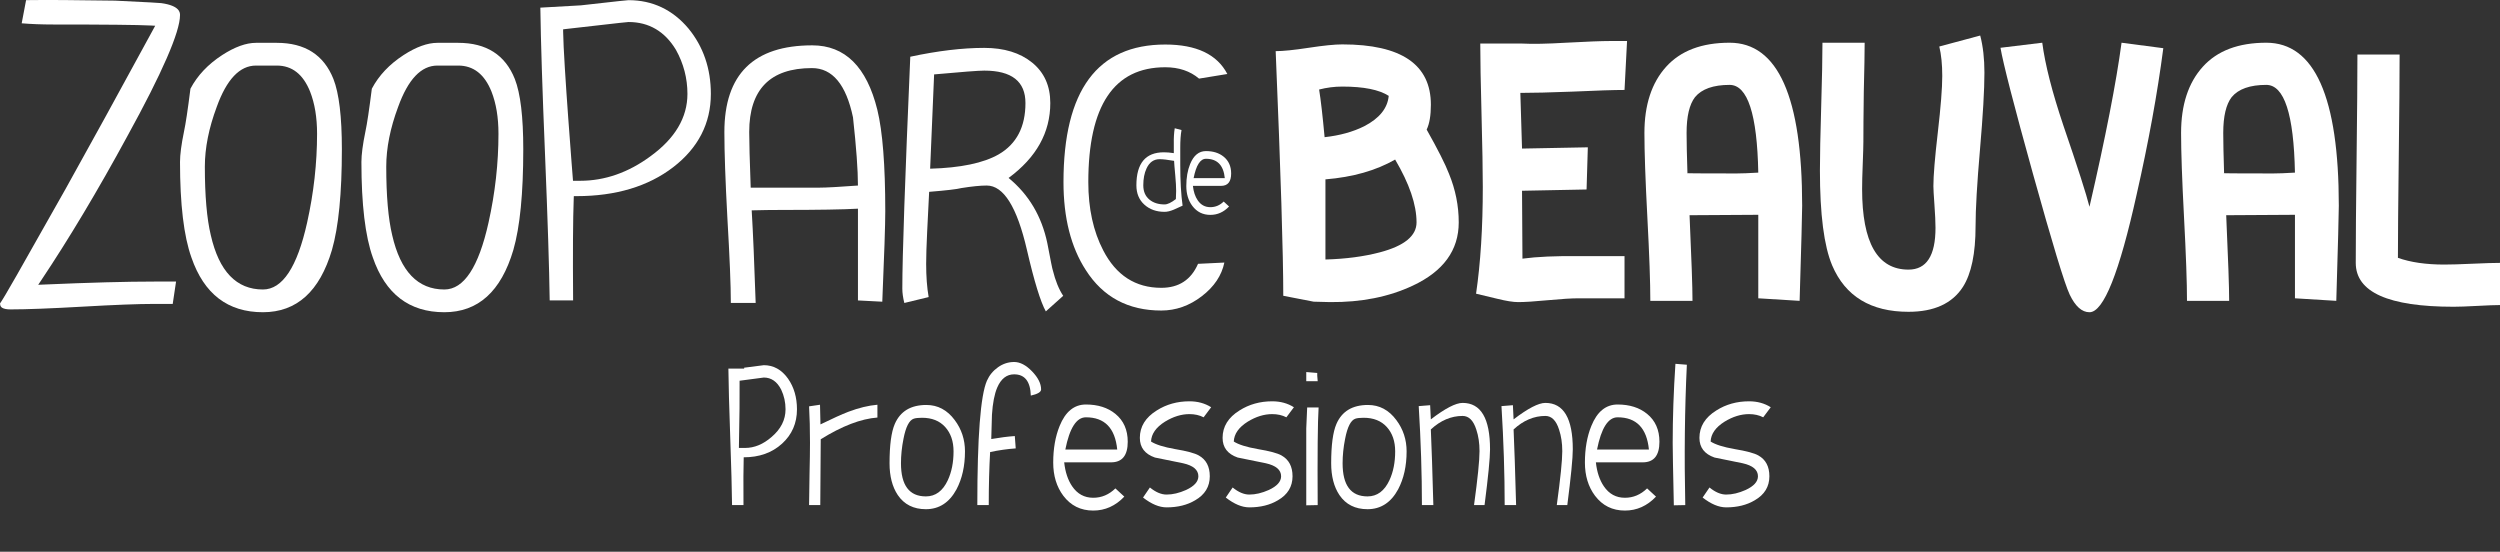 <?xml version="1.0" encoding="utf-8"?>
<!-- Generator: Adobe Illustrator 16.0.4, SVG Export Plug-In . SVG Version: 6.00 Build 0)  -->
<!DOCTYPE svg PUBLIC "-//W3C//DTD SVG 1.1//EN" "http://www.w3.org/Graphics/SVG/1.1/DTD/svg11.dtd">
<svg version="1.1" id="Calque_1" xmlns="http://www.w3.org/2000/svg" xmlns:xlink="http://www.w3.org/1999/xlink" x="0px" y="0px"
	 width="645.928px" height="142.549px" viewBox="0 0 645.928 142.549" enable-background="new 0 0 645.928 142.549"
	 xml:space="preserve">
<rect x="0" y="0" width="645.928" height="142.549" fill="#333333" stroke="none"/>
<g>
	<path fill="#FFFFFF" d="M376.895,57.459c0-4.287-0.838-8.463-2.506-12.534c-0.945-2.469-2.873-6.283-5.779-11.44
		c0.729-1.525,1.088-3.667,1.088-6.432c0-10.387-7.629-15.583-22.881-15.583c-1.961,0-4.848,0.293-8.666,0.873
		c-3.811,0.584-6.668,0.871-8.553,0.871c1.305,31.312,1.963,52.383,1.963,63.206l7.85,1.525l4.242,0.108
		c8.066,0.071,15.186-1.344,21.359-4.248C372.934,70.099,376.895,64.652,376.895,57.459z M340.822,23.131
		c1.963-0.506,3.961-0.763,5.994-0.763c5.523,0,9.514,0.801,11.99,2.398c-0.297,3.195-2.398,5.812-6.324,7.845
		c-2.906,1.454-6.322,2.399-10.242,2.833C341.727,29.925,341.26,25.821,340.822,23.131z M356.516,65.196
		c-4.145,1.09-8.83,1.708-14.061,1.853V46.343c7.09-0.581,13.09-2.289,18.006-5.122c3.689,6.25,5.533,11.661,5.533,16.238
		C365.994,60.945,362.834,63.527,356.516,65.196z"/>
	<path fill="#FFFFFF" d="M419.732,66.177h-11.77c-5.959-0.072-10.828,0.146-14.604,0.652c0-0.652-0.037-6.501-0.109-17.543
		l16.676-0.329l0.324-10.896l-17,0.326l-0.436-14.384c3.195,0,7.664-0.11,13.402-0.329c6.324-0.287,10.824-0.434,13.516-0.434
		l0.652-12.643h-4.371c-2.189,0-5.984,0.146-11.385,0.438c-4.885,0.29-8.682,0.364-11.379,0.218h-10.787
		c0,4.056,0.111,10.21,0.328,18.466c0.217,8.255,0.324,14.444,0.324,18.572c0,10.5-0.58,19.698-1.74,27.589
		c1.812,0.437,3.631,0.87,5.445,1.305c2.326,0.58,4.145,0.868,5.449,0.868c1.67,0,4.232-0.162,7.686-0.491
		c3.451-0.326,6.082-0.49,7.9-0.49h11.877V66.177z"/>
	<path fill="#FFFFFF" d="M446.881,11.037c-7.191,0-12.656,2.07-16.396,6.21c-3.744,4.141-5.615,9.846-5.615,17.109
		c0,4.867,0.252,12.134,0.76,21.794c0.512,9.665,0.766,16.857,0.766,21.578h10.896c0-3.488-0.258-10.86-0.76-22.123
		c7.891-0.071,13.818-0.107,17.758-0.107c0,1.533,0,3.613,0,6.241c0,3.142,0,5.222,0,6.241c0,1.169,0,4.2,0,9.091l10.68,0.657
		c0.438-14.554,0.658-22.739,0.658-24.561C465.627,25.078,459.381,11.037,446.881,11.037z M448.623,44.817
		c-9.586,0-13.801-0.035-12.637-0.107c-0.148-4.577-0.221-8.026-0.221-10.354c0-4.284,0.725-7.372,2.178-9.263
		c1.746-2.105,4.727-3.161,8.938-3.161c4.65,0,7.121,7.556,7.408,22.667C451.818,44.746,449.934,44.817,448.623,44.817z"/>
	<path fill="#FFFFFF" d="M501.057,12.017c0.51,2.106,0.766,4.649,0.766,7.626c0,3.126-0.385,7.976-1.145,14.548
		c-0.766,6.578-1.146,11.21-1.146,13.896c0,0.727,0.088,2.342,0.271,4.849c0.18,2.508,0.273,4.487,0.273,5.938
		c0,7.192-2.328,10.788-6.977,10.788c-7.992,0-11.984-6.935-11.984-20.812c0-1.598,0.051-3.775,0.164-6.539
		c0.107-2.759,0.164-4.649,0.164-5.667c0-2.904,0.031-7.191,0.107-12.857c0.145-5.957,0.223-10.207,0.223-12.75h-10.902
		c0,3.631-0.107,9.117-0.326,16.453c-0.217,7.339-0.33,12.861-0.33,16.564c0,11.333,1.053,19.506,3.164,24.52
		c3.41,7.993,9.986,11.987,19.721,11.987c6.611,0,11.301-2.145,14.061-6.429c2.178-3.414,3.268-8.646,3.268-15.694
		c0-4.428,0.385-11.042,1.145-19.831s1.146-15.401,1.146-19.834c0-3.633-0.365-6.828-1.09-9.592L501.057,12.017z"/>
	<path fill="#FFFFFF" d="M539.861,53.427c-0.795-3.198-3.045-10.208-6.754-21.033c-2.902-8.644-4.721-15.764-5.445-21.357
		l-10.793,1.307c0.658,3.922,3.451,14.785,8.395,32.582c5.014,18.021,8.172,28.408,9.477,31.169
		c1.455,3.052,3.164,4.577,5.121,4.577c3.639,0,7.703-10.171,12.207-30.514c3.051-13.439,5.342-26.007,6.867-37.706l-10.787-1.415
		C546.766,21.351,544.008,35.484,539.861,53.427z"/>
	<path fill="#FFFFFF" d="M585.541,11.037c-7.195,0-12.662,2.07-16.402,6.21c-3.746,4.141-5.609,9.846-5.609,17.109
		c0,4.867,0.252,12.134,0.76,21.794c0.508,9.665,0.766,16.857,0.766,21.578h10.895c0-3.488-0.256-10.86-0.764-22.123
		c7.895-0.071,13.818-0.107,17.764-0.107c0,1.533,0,3.613,0,6.241c0,3.142,0,5.222,0,6.241c0,1.169,0,4.2,0,9.091l10.68,0.657
		c0.436-14.554,0.652-22.739,0.652-24.561C604.281,25.078,598.035,11.037,585.541,11.037z M587.283,44.817
		c-9.592,0-13.805-0.035-12.643-0.107c-0.145-4.577-0.217-8.026-0.217-10.354c0-4.284,0.725-7.372,2.178-9.263
		c1.744-2.105,4.725-3.161,8.939-3.161c4.645,0,7.115,7.556,7.408,22.667C590.479,44.746,588.588,44.817,587.283,44.817z"/>
	<path fill="#FFFFFF" d="M638.844,68.137c-3.201,0.146-5.631,0.218-7.307,0.218c-4.721,0-8.717-0.577-11.984-1.738
		c0-5.075,0.072-13.85,0.221-26.32c0.139-11.527,0.217-20.263,0.217-26.209h-10.9c0,5.957-0.072,14.929-0.217,26.916
		c-0.148,11.987-0.215,20.962-0.215,26.918c0,7.557,8.424,11.332,25.279,11.332c1.381,0,3.416-0.074,6.102-0.218
		c2.688-0.146,4.65-0.219,5.889-0.219V67.921C644.4,67.921,642.039,67.993,638.844,68.137z"/>
	<path fill="#FFFFFF" d="M305.271,33.598l-1.752-0.462c-0.188,1.16-0.267,2.486-0.24,3.98v2.451
		c-0.931-0.145-1.781-0.217-2.564-0.217c-4.741,0-7.104,2.847-7.104,8.53c0,2.089,0.688,3.753,2.055,4.986
		c1.377,1.248,3.123,1.867,5.229,1.867c0.694,0,1.48-0.19,2.385-0.568c0.754-0.331,1.515-0.675,2.27-1.029
		c-0.4-2.839-0.605-6.37-0.605-10.588v-4.335C304.943,36.37,305.045,34.833,305.271,33.598z M303.812,51.434
		c-1.196,0.927-2.162,1.385-2.918,1.385c-1.607,0-2.912-0.417-3.911-1.244c-1.065-0.875-1.59-2.104-1.59-3.693
		c0-1.705,0.272-3.161,0.843-4.369c0.724-1.584,1.864-2.384,3.375-2.384c0.857,0,2.101,0.145,3.739,0.43
		c0.016,0.493,0.118,1.79,0.313,3.865c0.148,1.596,0.216,2.896,0.216,3.912C303.879,49.808,303.856,50.509,303.812,51.434z"/>
	<path fill="#FFFFFF" d="M318.093,44.823c0-1.847-0.647-3.291-1.927-4.333c-1.186-0.971-2.712-1.454-4.587-1.454
		c-1.813,0-3.175,1.112-4.078,3.334c-0.668,1.636-0.992,3.534-0.992,5.687c0,2.034,0.514,3.761,1.562,5.15
		c1.161,1.541,2.713,2.312,4.649,2.312c1.854,0,3.457-0.722,4.834-2.168l-1.388-1.281c-0.986,0.973-2.137,1.456-3.446,1.456
		c-1.377,0-2.461-0.586-3.268-1.775c-0.662-0.963-1.078-2.211-1.242-3.729h7.289C317.228,48.02,318.093,46.958,318.093,44.823z
		 M311.58,41.024c2.929,0,4.541,1.667,4.875,5.006h-8.061C309.052,42.691,310.116,41.024,311.58,41.024z"/>
	<path fill="#FFFFFF" d="M71.523,11.067h-5.384c-2.563,0-5.471,1.054-8.723,3.154c-3.683,2.394-6.416,5.291-8.211,8.7
		c-0.686,5.438-1.241,9.136-1.667,11.093c-0.688,3.339-1.027,5.948-1.027,7.831c0,10.95,0.981,19.18,2.949,24.687
		c3.251,9.429,9.406,14.14,18.473,14.14c8.723,0,14.666-5.365,17.836-16.095c1.71-5.945,2.563-14.609,2.563-25.995
		c0-8.41-0.725-14.461-2.178-18.162C83.672,14.185,78.797,11.067,71.523,11.067z M79.352,57.506
		c-2.563,11.527-6.37,17.291-11.42,17.291c-6.843,0-11.333-4.675-13.469-14.029c-1.022-4.276-1.536-10.185-1.536-17.726
		c0-4.785,1.022-9.936,3.077-15.444c2.563-7.104,5.943-10.657,10.135-10.657h5.384c3.935,0,6.801,2.248,8.6,6.74
		c1.197,3.049,1.798,6.673,1.798,10.877C81.92,42.172,81.062,49.821,79.352,57.506z"/>
	<path fill="#FFFFFF" d="M118.394,11.067h-5.384c-2.563,0-5.476,1.054-8.723,3.154c-3.683,2.394-6.417,5.291-8.214,8.7
		c-0.683,5.438-1.238,9.136-1.664,11.093c-0.688,3.339-1.028,5.948-1.028,7.831c0,10.95,0.981,19.18,2.949,24.687
		c3.252,9.429,9.406,14.14,18.478,14.14c8.718,0,14.661-5.365,17.831-16.095c1.711-5.945,2.563-14.609,2.563-25.995
		c0-8.41-0.729-14.461-2.178-18.162C130.542,14.185,125.667,11.067,118.394,11.067z M126.222,57.506
		c-2.563,11.527-6.37,17.291-11.415,17.291c-6.848,0-11.337-4.675-13.475-14.029c-1.022-4.276-1.536-10.185-1.536-17.726
		c0-4.785,1.022-9.936,3.077-15.444c2.566-7.104,5.943-10.657,10.135-10.657h5.384c3.935,0,6.801,2.248,8.599,6.74
		c1.197,3.049,1.798,6.673,1.798,10.877C128.791,42.172,127.933,49.821,126.222,57.506z"/>
	<path fill="#FFFFFF" d="M209.869,11.716c-15.139,0-22.711,7.473-22.711,22.406c0,5.221,0.26,12.583,0.771,22.078
		c0.596,10.224,0.899,17.582,0.899,22.079h6.416c-0.344-10.297-0.688-18.272-1.027-23.928c2.64-0.072,5.234-0.108,7.788-0.108
		c9.365,0,15.92-0.11,19.665-0.326c0,3.044,0,6.2,0,9.463c0,4.566,0,6.958,0,7.176c0,1.673,0,4.025,0,7.069l6.288,0.326
		c0.509-12.105,0.771-19.901,0.771-23.382c0-11.89-0.688-20.627-2.055-26.211C223.934,17.267,218.334,11.716,209.869,11.716z
		 M211.836,48.48c-11.235,0-17.194,0-17.877,0c-0.257-7.032-0.385-11.817-0.385-14.357c0-11.02,5.404-16.531,16.217-16.531
		c5.281,0,8.815,4.243,10.598,12.727c0.853,7.758,1.279,13.632,1.279,17.618C216.732,48.297,213.455,48.48,211.836,48.48z"/>
	<path fill="#FFFFFF" d="M272.006,69.793c-0.087-0.141-0.555-2.463-1.407-6.958c-1.459-6.961-4.793-12.578-10.012-16.857
		c7.186-5.291,10.778-11.746,10.778-19.358c0-4.421-1.562-7.903-4.686-10.444c-3.118-2.532-7.243-3.804-12.375-3.804
		c-5.646,0-12.016,0.763-19.115,2.284c-1.366,31.613-2.055,51.586-2.055,59.926c0,1.089,0.175,2.322,0.514,3.698l6.288-1.525
		c-0.432-2.463-0.643-5.33-0.643-8.589c0-1.963,0.087-4.714,0.257-8.269c0.257-4.782,0.426-8.227,0.514-10.333
		c4.443-0.359,7.223-0.683,8.337-0.976c2.738-0.438,4.916-0.652,6.544-0.652c4.361,0,7.824,5.545,10.387,16.641
		c1.88,8.119,3.509,13.413,4.88,15.877l4.49-4.022C273.588,74.761,272.689,72.549,272.006,69.793z M258.023,39.886
		c-3.935,2.25-9.837,3.479-17.702,3.701l1.027-24.363c7.182-0.652,11.497-0.98,12.956-0.98c7.1,0,10.644,2.795,10.644,8.376
		C264.948,32.784,262.642,37.205,258.023,39.886z"/>
	<path fill="#FFFFFF" d="M300.049,80.232c3.761,0,7.249-1.228,10.454-3.693c3.206-2.463,5.152-5.368,5.836-8.702l-6.802,0.329
		c-1.793,4.127-4.957,6.197-9.488,6.197c-6.673,0-11.677-3.224-15.011-9.681c-2.562-4.926-3.848-10.803-3.848-17.617
		c0-19.793,6.627-29.689,19.881-29.689c3.509,0,6.416,0.979,8.729,2.936l7.31-1.194c-2.65-5.075-7.999-7.613-16.038-7.613
		c-17.533,0-26.297,11.849-26.297,35.562c0,9.208,1.922,16.785,5.774,22.729C284.993,76.754,291.497,80.232,300.049,80.232z"/>
	<path fill="#FFFFFF" d="M162.397,0.042c-0.247,0.006-2.199,0.188-12.303,1.339l-10.485,0.593c0.113,8.52,0.519,21.258,1.207,37.865
		c0.683,16.629,1.089,29.333,1.208,37.78h6.051c-0.092-12.362-0.041-20.972,0.159-26.307l0.026-0.637h0.75
		c10.094,0,18.488-2.52,24.951-7.498c6.439-4.96,9.704-11.321,9.704-18.914c0-6.537-1.947-12.222-5.79-16.901
		C173.796,2.509,168.587,0.042,162.397,0.042z M168.069,40.367c-5.692,4.204-11.8,6.341-18.145,6.341h-1.877
		c0,0-2.448-30.575-2.55-38.548V7.577l0.675-0.08c15.712-1.808,16.066-1.808,16.226-1.808c5.255,0,9.38,2.419,12.247,7.191
		c1.973,3.531,2.969,7.356,2.969,11.384C177.613,30.367,174.403,35.784,168.069,40.367z"/>
	<path fill="#FFFFFF" d="M11.286,73.521L9.873,73.58l0.694-1.038C17.82,61.693,25.336,49.13,32.892,35.204
		c9.036-16.423,13.619-26.96,13.619-31.306c0-0.598,0-2.412-4.829-3.09c-0.462-0.057-2.923-0.213-11.928-0.639
		C19.685,0.007,11.959-0.04,6.74,0.033L5.604,6.02c2.409,0.205,5.167,0.311,8.224,0.311c13.32,0,21.776,0.087,25.141,0.26
		l1.13,0.059l-0.473,0.876c-9.005,16.552-16.628,30.435-22.665,41.253C4.639,70.618,1.197,76.71,0,78.409h0.01
		c0,0.686,0.318,0.963,0.555,1.114c0.447,0.277,1.176,0.419,2.163,0.419c4.074,0,10.326-0.238,18.581-0.709
		c8.24-0.473,14.471-0.711,18.524-0.711h4.793l0.863-5.774h-5.656C32.764,72.748,23.158,73.007,11.286,73.521z"/>
	<path fill="#FFFFFF" d="M197.35,94.354c-0.158,0-1.852,0.217-5.08,0.649v0.236h-4.075c0.039,3.938,0.196,9.825,0.473,17.66
		c0.275,7.836,0.433,13.702,0.472,17.601h2.953c-0.04-5.749-0.02-9.863,0.059-12.345c4.016,0,7.313-1.171,9.893-3.514
		c2.579-2.342,3.869-5.306,3.869-8.889c0-3.071-0.768-5.709-2.304-7.915C201.956,95.516,199.869,94.354,197.35,94.354z
		 M199.357,112.9c-2.166,1.89-4.45,2.835-6.851,2.835h-1.595c0.157-7.914,0.216-13.703,0.177-17.364
		c4.055-0.551,6.143-0.827,6.261-0.827c1.929,0,3.425,1.044,4.489,3.13c0.747,1.576,1.122,3.27,1.122,5.08
		C202.96,108.47,201.759,110.853,199.357,112.9z"/>
	<path fill="#FFFFFF" d="M211.986,109.651l-0.117-5.079l-2.826,0.415c0.157,2.77,0.236,5.915,0.236,9.435
		c0,1.938-0.04,4.628-0.118,8.068c-0.08,3.799-0.118,6.469-0.118,8.011h2.894c0-0.905,0.02-3.74,0.059-8.505
		c0.039-3.426,0.059-6.261,0.059-8.505c5.512-3.426,10.395-5.296,14.647-5.611v-3.308c-2.315,0.197-4.828,0.808-7.535,1.831
		C217.52,107.033,215.125,108.116,211.986,109.651z"/>
	<path fill="#FFFFFF" d="M239.341,104.631c-4.016,0-6.733,1.634-8.15,4.901c-0.906,2.088-1.358,5.474-1.358,10.159
		c0,3.347,0.708,6.083,2.126,8.21c1.654,2.441,4.076,3.661,7.265,3.661c3.426,0,6.063-1.713,7.915-5.138
		c1.456-2.756,2.186-6.024,2.186-9.805c0-3.031-0.886-5.729-2.658-8.092C244.735,105.93,242.294,104.631,239.341,104.631z
		 M244.894,124.062c-1.3,2.797-3.189,4.194-5.67,4.194c-4.292,0-6.438-2.854-6.438-8.564c0-2.047,0.216-4.153,0.649-6.319
		c0.591-3.071,1.477-4.804,2.658-5.198c0.472-0.156,1.181-0.236,2.126-0.236c2.559,0,4.557,0.798,5.995,2.393
		c1.437,1.595,2.156,3.691,2.156,6.29C246.37,119.456,245.877,121.936,244.894,124.062z"/>
	<path fill="#FFFFFF" d="M262.021,93.527c-1.497,0-2.885,0.453-4.164,1.358c-1.28,0.906-2.235,2.067-2.865,3.485
		c-1.654,3.779-2.48,14.49-2.48,32.13h2.953c0-5.04,0.118-9.607,0.354-13.703c2.205-0.472,4.409-0.787,6.615-0.944l-0.236-3.189
		c-1.771,0.118-3.8,0.375-6.083,0.768c0.039-2.087,0.098-4.173,0.177-6.261c0.197-3.031,0.65-5.374,1.358-7.028
		c0.984-2.283,2.441-3.426,4.371-3.426c2.756,0,4.194,1.831,4.312,5.493c1.772-0.394,2.658-0.925,2.658-1.595
		c0-1.496-0.777-3.051-2.333-4.666C265.101,94.334,263.556,93.527,262.021,93.527z"/>
	<path fill="#FFFFFF" d="M291.375,114.14c0-3.071-1.064-5.473-3.189-7.206c-1.97-1.613-4.51-2.421-7.619-2.421
		c-3.033,0-5.297,1.851-6.793,5.552c-1.103,2.717-1.653,5.867-1.653,9.45c0,3.387,0.866,6.241,2.599,8.563
		c1.929,2.56,4.508,3.839,7.737,3.839c3.071,0,5.749-1.201,8.032-3.603l-2.303-2.126c-1.654,1.614-3.564,2.421-5.729,2.421
		c-2.284,0-4.096-0.983-5.434-2.953c-1.103-1.613-1.792-3.681-2.067-6.201h12.107C289.936,119.456,291.375,117.684,291.375,114.14z
		 M280.566,107.821c4.843,0,7.539,2.775,8.092,8.327H275.25C276.351,110.596,278.124,107.821,280.566,107.821z"/>
	<path fill="#FFFFFF" d="M301,108.943c2.126-1.3,4.231-1.949,6.319-1.949c1.378,0,2.599,0.275,3.662,0.827l1.948-2.6
		c-1.614-1.023-3.483-1.535-5.61-1.535c-3.15,0-5.965,0.788-8.445,2.362c-2.915,1.812-4.371,4.174-4.371,7.088
		c0,2.48,1.299,4.174,3.898,5.079c2.44,0.473,4.862,0.965,7.264,1.477c2.639,0.591,3.958,1.713,3.958,3.366
		c0,1.379-1.063,2.561-3.189,3.544c-1.772,0.788-3.446,1.182-5.021,1.182c-1.379,0-2.815-0.61-4.312-1.831l-1.772,2.599
		c2.166,1.693,4.194,2.54,6.084,2.54c2.874,0,5.335-0.61,7.383-1.831c2.52-1.457,3.78-3.523,3.78-6.202
		c0-2.52-0.945-4.312-2.835-5.374c-1.024-0.591-3.071-1.142-6.143-1.654c-2.914-0.511-4.981-1.161-6.201-1.949
		C297.476,112.113,298.677,110.4,301,108.943z"/>
	<path fill="#FFFFFF" d="M322.381,108.943c2.125-1.3,4.232-1.949,6.318-1.949c1.379,0,2.6,0.275,3.662,0.827l1.949-2.6
		c-1.615-1.023-3.484-1.535-5.611-1.535c-3.15,0-5.964,0.788-8.445,2.362c-2.914,1.812-4.371,4.174-4.371,7.088
		c0,2.48,1.3,4.174,3.898,5.079c2.441,0.473,4.863,0.965,7.265,1.477c2.637,0.591,3.957,1.713,3.957,3.366
		c0,1.379-1.064,2.561-3.189,3.544c-1.771,0.788-3.445,1.182-5.021,1.182c-1.378,0-2.814-0.61-4.311-1.831l-1.772,2.599
		c2.165,1.693,4.194,2.54,6.083,2.54c2.875,0,5.335-0.61,7.382-1.831c2.52-1.457,3.781-3.523,3.781-6.202
		c0-2.52-0.945-4.312-2.836-5.374c-1.023-0.591-3.07-1.142-6.143-1.654c-2.914-0.511-4.98-1.161-6.201-1.949
		C318.856,112.113,320.057,110.4,322.381,108.943z"/>
	<path fill="#FFFFFF" d="M337.736,105.281c-0.158,3.426-0.236,5.237-0.236,5.434v19.845l2.953-0.059
		c-0.078-13.112,0-21.519,0.236-25.22H337.736z"/>
	<path fill="#FFFFFF" d="M340.336,96.362l-2.836-0.235v2.362h2.953c-0.078-0.748-0.117-1.221-0.117-1.418v-0.473V96.362z"/>
	<path fill="#FFFFFF" d="M353.447,104.631c-4.018,0-6.734,1.634-8.152,4.901c-0.906,2.088-1.357,5.474-1.357,10.159
		c0,3.347,0.709,6.083,2.127,8.21c1.652,2.441,4.074,3.661,7.264,3.661c3.426,0,6.062-1.713,7.914-5.138
		c1.457-2.756,2.186-6.024,2.186-9.805c0-3.031-0.885-5.729-2.658-8.092C358.84,105.93,356.4,104.631,353.447,104.631z
		 M358.998,124.062c-1.299,2.797-3.189,4.194-5.67,4.194c-4.291,0-6.438-2.854-6.438-8.564c0-2.047,0.217-4.153,0.65-6.319
		c0.59-3.071,1.477-4.804,2.656-5.198c0.473-0.156,1.182-0.236,2.127-0.236c2.559,0,4.557,0.798,5.994,2.393s2.156,3.691,2.156,6.29
		C360.475,119.456,359.982,121.936,358.998,124.062z"/>
	<path fill="#FFFFFF" d="M377.896,104.099c-1.771,0-4.508,1.418-8.209,4.253l-0.178-3.662l-2.953,0.236
		c0.551,9.018,0.828,17.542,0.828,25.574h2.953c-0.236-8.662-0.453-15.18-0.65-19.55c2.52-2.323,5.256-3.484,8.209-3.484
		c1.615,0,2.797,1.181,3.545,3.543c0.551,1.654,0.826,3.506,0.826,5.553c0,2.401-0.473,7.048-1.418,13.938h2.717
		c0.945-7.324,1.418-12.127,1.418-14.411C384.984,108.096,382.621,104.099,377.896,104.099z"/>
	<path fill="#FFFFFF" d="M399.277,104.099c-1.771,0-4.508,1.418-8.209,4.253l-0.178-3.662l-2.953,0.236
		c0.551,9.018,0.828,17.542,0.828,25.574h2.953c-0.236-8.662-0.453-15.18-0.65-19.55c2.52-2.323,5.256-3.484,8.209-3.484
		c1.615,0,2.797,1.181,3.545,3.543c0.551,1.654,0.826,3.506,0.826,5.553c0,2.401-0.473,7.048-1.418,13.938h2.717
		c0.945-7.324,1.418-12.127,1.418-14.411C406.365,108.096,404.002,104.099,399.277,104.099z"/>
	<path fill="#FFFFFF" d="M428.75,114.14c0-3.071-1.062-5.473-3.189-7.206c-1.969-1.613-4.508-2.421-7.619-2.421
		c-3.031,0-5.295,1.851-6.791,5.552c-1.104,2.717-1.654,5.867-1.654,9.45c0,3.387,0.865,6.241,2.6,8.563
		c1.928,2.56,4.508,3.839,7.736,3.839c3.07,0,5.748-1.201,8.033-3.603l-2.305-2.126c-1.654,1.614-3.564,2.421-5.729,2.421
		c-2.283,0-4.096-0.983-5.434-2.953c-1.104-1.613-1.793-3.681-2.068-6.201h12.109C427.312,119.456,428.75,117.684,428.75,114.14z
		 M417.941,107.821c4.844,0,7.541,2.775,8.092,8.327h-13.406C413.729,110.596,415.5,107.821,417.941,107.821z"/>
	<path fill="#FFFFFF" d="M432.883,94c-0.473,7.088-0.709,13.92-0.709,20.495c0,1.812,0.1,7.167,0.297,16.064l2.953-0.059
		c-0.277-12.758-0.139-24.845,0.412-36.265L432.883,94z"/>
	<path fill="#FFFFFF" d="M445.582,108.943c2.125-1.3,4.232-1.949,6.318-1.949c1.379,0,2.6,0.275,3.662,0.827l1.949-2.6
		c-1.615-1.023-3.484-1.535-5.611-1.535c-3.15,0-5.965,0.788-8.445,2.362c-2.914,1.812-4.371,4.174-4.371,7.088
		c0,2.48,1.301,4.174,3.898,5.079c2.441,0.473,4.863,0.965,7.266,1.477c2.637,0.591,3.957,1.713,3.957,3.366
		c0,1.379-1.064,2.561-3.189,3.544c-1.771,0.788-3.447,1.182-5.021,1.182c-1.379,0-2.814-0.61-4.311-1.831l-1.771,2.599
		c2.164,1.693,4.193,2.54,6.082,2.54c2.875,0,5.336-0.61,7.383-1.831c2.52-1.457,3.781-3.523,3.781-6.202
		c0-2.52-0.945-4.312-2.836-5.374c-1.023-0.591-3.07-1.142-6.143-1.654c-2.914-0.511-4.98-1.161-6.201-1.949
		C442.057,112.113,443.258,110.4,445.582,108.943z"/>
</g>
</svg>
